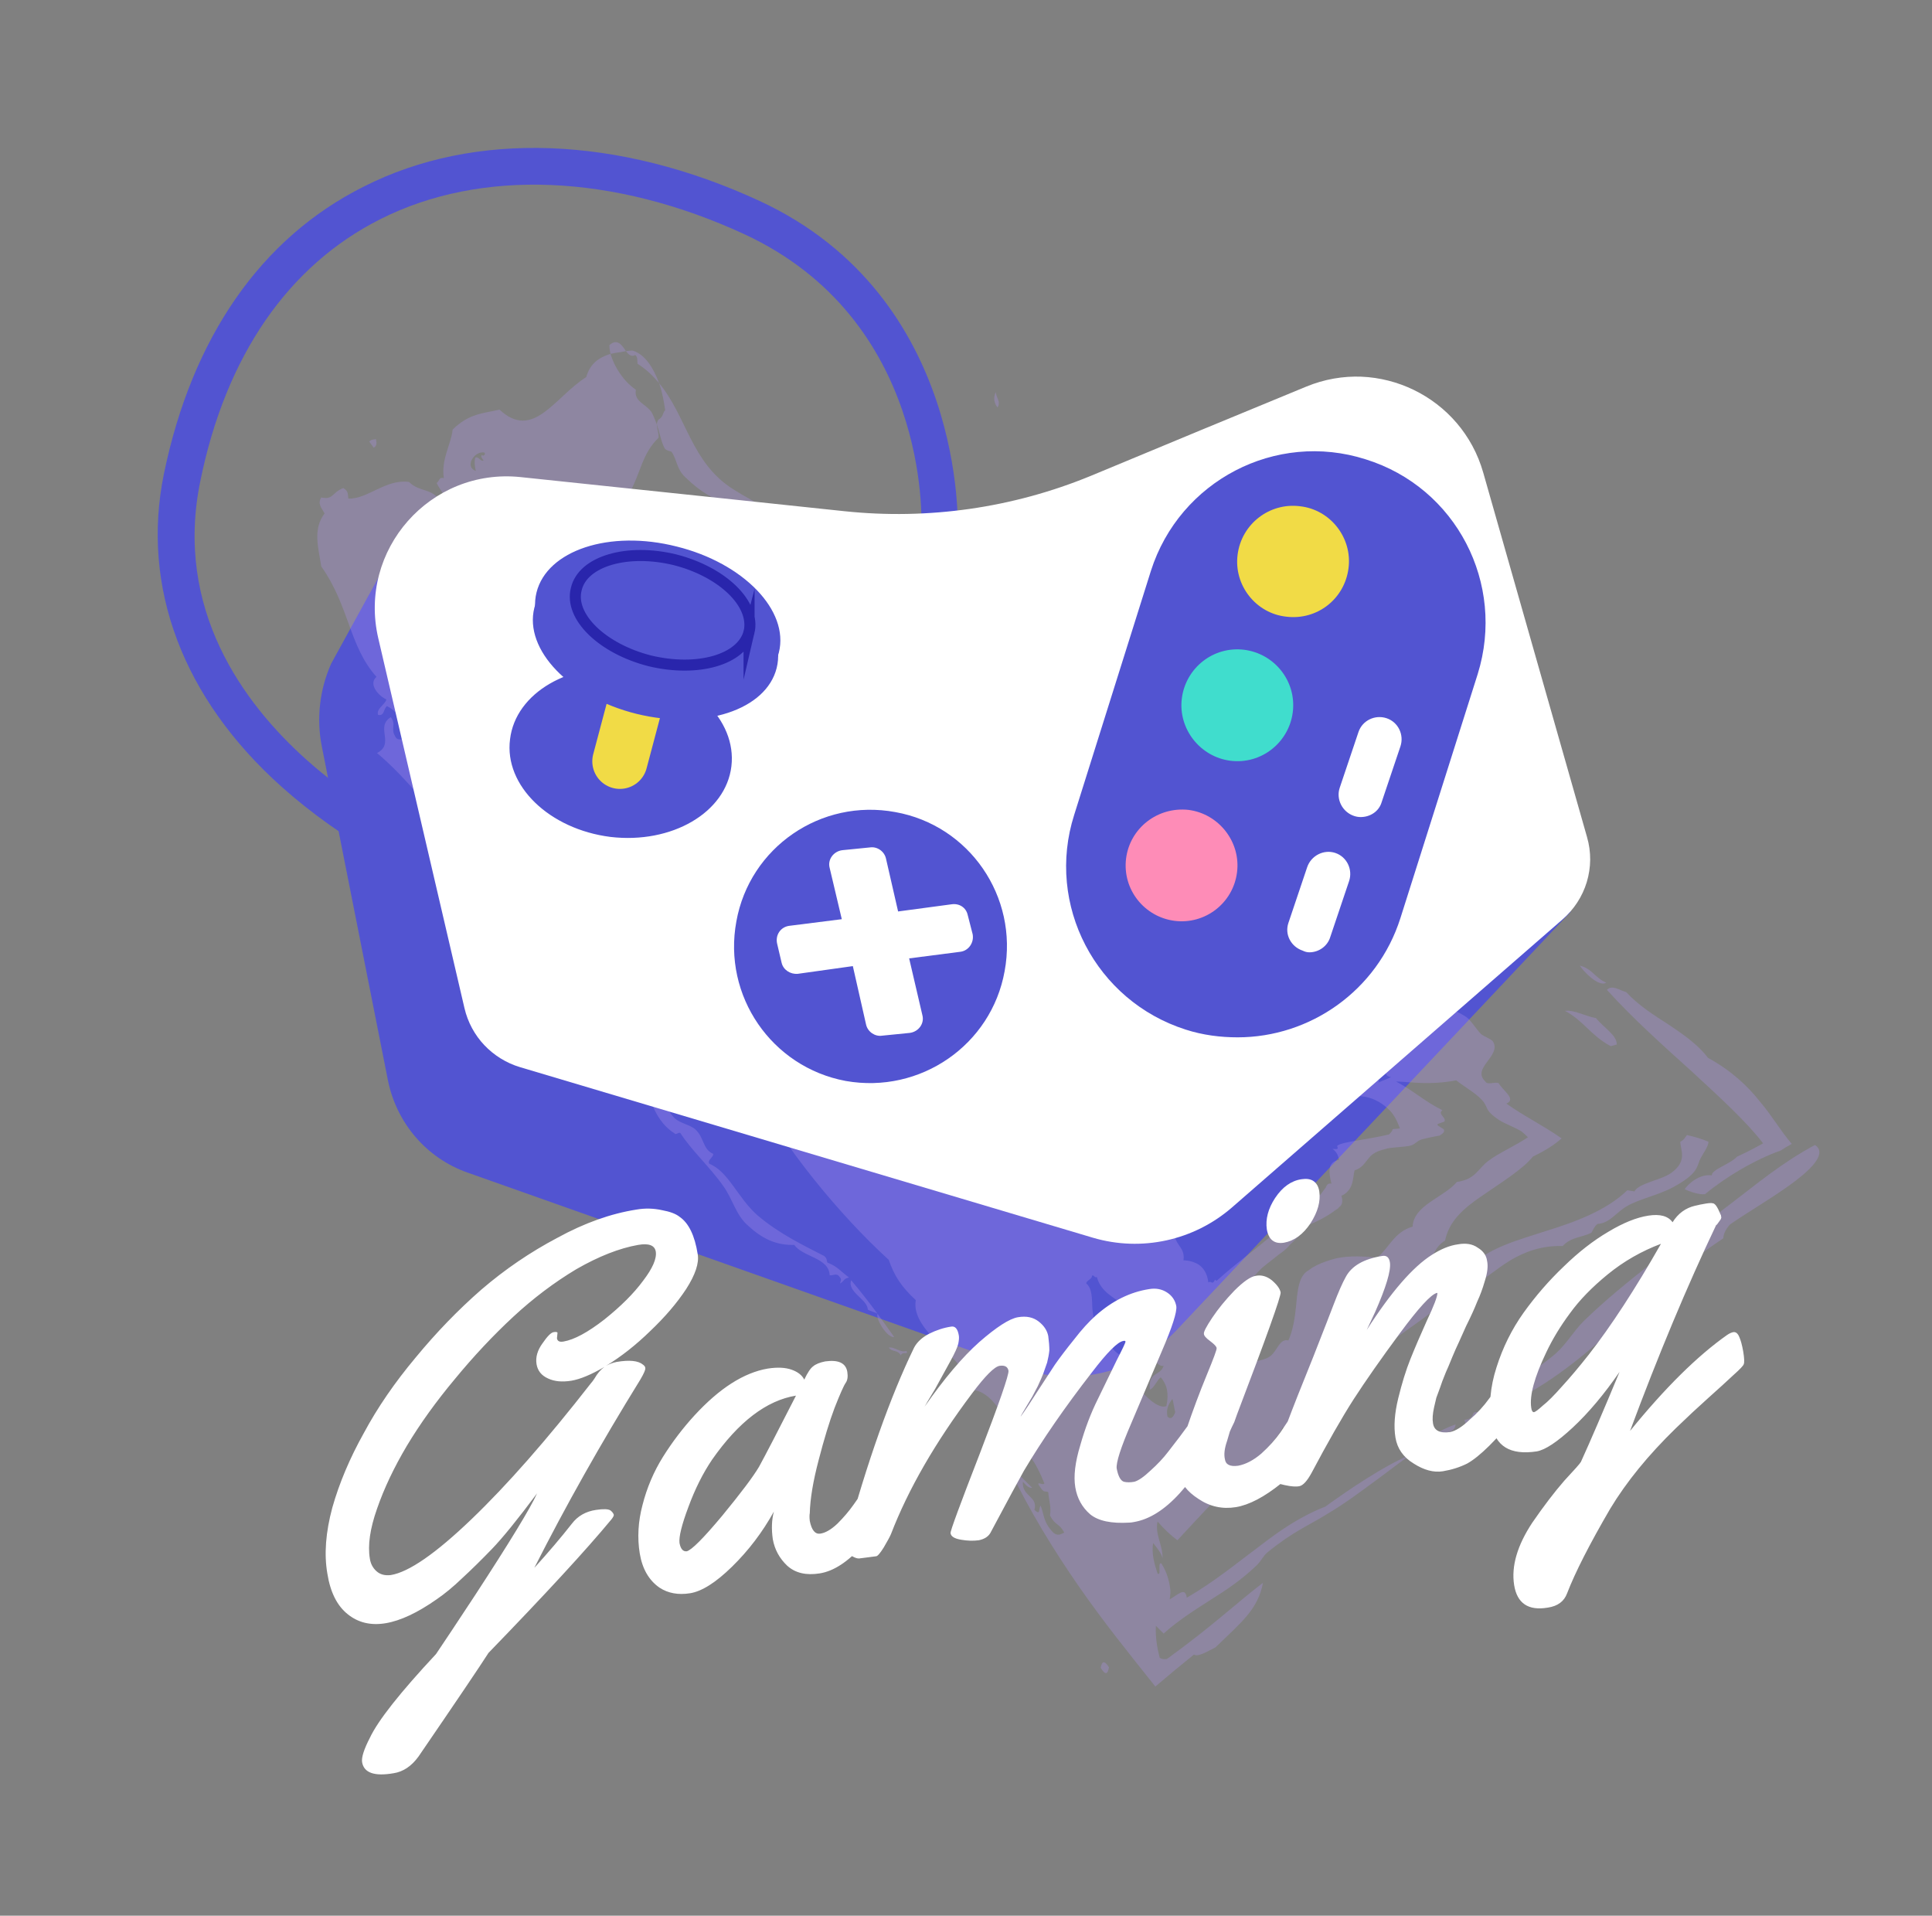 <svg version="1.2" xmlns="http://www.w3.org/2000/svg" viewBox="0 0 350 347" width="350" height="347">
	<rect x="0" y="0" width="350" height="347" fill="#808080" stroke="none"/>
	<title>5886535-ai</title>
	<defs>
		<clipPath clipPathUnits="userSpaceOnUse" id="cp1">
			<path d="m283.04 166.63l-59.86 52.11c-6.91 6.01-16.41 8.07-25.19 5.46l-103.74-30.87c-5.06-1.5-8.92-5.6-10.11-10.73l-15.61-66.98c-3.73-16.01 9.43-30.91 25.78-29.2l58.7 6.17c15.16 1.59 30.48-0.62 44.57-6.43l39.06-16.13c13.2-5.44 28.2 1.82 32.11 15.56l18.79 66.03c1.52 5.45-0.23 11.29-4.5 15.01z"/>
		</clipPath>
	</defs>
	<style>
		.s0 { fill: #5254d1 } 
		.s1 { fill: #ae95ed } 
		.s2 { fill: #ffffff } 
		.s3 { fill: none;stroke: #f1db46;stroke-linecap: round;stroke-miterlimit:10;stroke-width: 10 } 
		.s4 { fill: none;stroke: #2925ac;stroke-miterlimit:10;stroke-width: 2 } 
		.s5 { fill: #f1db46 } 
		.s6 { fill: #40ddcd } 
		.s7 { fill: #fe8cb7 } 
	</style>
	<g id="OBJECTS">
		<g id="&lt;Group&gt;">
			<g id="&lt;Group&gt;">
				<g id="&lt;Group&gt;">
					<g id="&lt;Group&gt;">
						<path id="&lt;Path&gt;" class="s0" d="m138.1 172.8c-32.5 0-65.3-10.8-87.1-30.3-17.9-16-25.5-36.2-21.3-56.7 5.1-24.7 17.6-42.7 36.2-52 20.1-10.2 46.2-9.2 71.7 2.6 37.6 17.4 35.9 59.3 35.9 59.7l-6.6-0.4 3.3 0.2-3.3-0.2c0.1-1.5 1.4-37.8-32.1-53.3-23.6-10.9-47.7-11.9-65.9-2.7-16.7 8.4-28 24.8-32.6 47.4-4.8 23.2 7.8 40.3 19.2 50.5 29.1 26 81.6 35.7 122.1 22.5l2 6.3c-13.1 4.3-27.3 6.4-41.5 6.4z"/>
					</g>
				</g>
				<g id="&lt;Group&gt;">
					<path id="&lt;Path&gt;" class="s0" d="m95.1 179.1l-23.9-79.3-11.2 20.4c-2.1 4.7-2.7 10-1.7 15l12 60.6c1.6 7.7 7 14 14.4 16.6l100 35.4c10 3.5 21 0.9 28.3-6.7l71.6-76z"/>
				</g>
				<g id="&lt;Clip Group&gt;">
					<g id="&lt;Group&gt;" style="opacity: .3">
						<g id="&lt;Group&gt;">
							<g id="&lt;Group&gt;">
								<path id="&lt;Path&gt;" class="s1" d="m66.9 80c0.4-0.5 0.8-0.3 1.2-0.5 0.1 0.6 0.3 1.2-0.4 1.6z"/>
								<path id="&lt;Path&gt;" class="s1" d="m70.8 129.9c1 1.3 0 2.1 0.7 3.3 0.5 1.2 1.2 0.5 1.8 0.8 3.4 6.7 8.2 12.3 13.4 16.2-0.7 0.3-0.3 0.8 0 1.2-1.2 0.8-2.3 1-3.4 0.8-5.4-5.3-9.3-11-15-15.8 3.3-1.7-0.4-4.7 2.5-6.5z"/>
								<path id="&lt;Path&gt;" class="s1" d="m113.3 195.8c-0.2 0.8 0.6 1.7-0.3 2.3q-0.7-1.3 0.3-2.3z"/>
								<path id="&lt;Path&gt;" class="s1" d="m180.2 155.7c1.2 0.8 3 3.1 2.3 4.3 2 0.8 4 1.6 5.8 4.1-0.4 0.6-0.6 1.2-1.2 1.7-4-1.3-11.9-5.6-6.9-10.1z"/>
								<path id="&lt;Path&gt;" class="s1" d="m164.4 247.1c-0.6-1.3 1.4 0.5 0.8-0.5 0.7-0.3 1.2 1.4 0.4 1.7-0.4-0.3-0.7-1.6-1.2-1.2z"/>
								<path id="&lt;Path&gt;" class="s1" d="m199.4 302.1c0.2-1.1 0.6-1.5 1.5-0.1-0.2 1.2-0.6 1.6-1.5 0.1z"/>
								<path id="&lt;Path&gt;" class="s1" d="m265.3 257.2c2.3-0.3 0.8-1.9 2.8-1.3q0.4-0.6 0.9-1.2c0.2-0.1 0.4-0.3 0.6-0.5l0.9-0.7c1.2-1 2.5-2 3.8-2.9 2.7-1.8 5.4-3.6 7.5-5.4 2.1-1.9 3.2-4 5.1-5.9 3.8-3.7 8.2-7.3 12.7-10.8 4.6-3.4 9.2-6.9 13.6-10.2 5-3.8 9.6-7.7 15.6-10.9 2.1 1.4-0.2 4-3.8 6.7-3.6 2.7-8.3 5.4-11.6 7.7-0.8 0.9-1.2 1.8-1.2 2.5-8.7 5.8-14.3 11.4-20.4 16.9-6 5.3-12.5 10.6-20.5 13.9-0.2 0.3-0.5 0.6-0.6 0.8q-0.2 0.3-0.5 0.5-0.4 0.5-1 0.9c-0.6 0.5-1.3 1.1-1.9 2-0.3 0.1-0.7 0.1-0.9-0.1-0.7-0.1-0.9-1.3-1.1-2z"/>
								<path id="&lt;Path&gt;" class="s1" d="m305.2 215.4c0.6-0.9 2.6-2.8 4.9-2.5 0-1.1 3.3-2 4.6-3.4q2.4-1.1 4.7-2.4c-2.9-3.8-7.8-8.3-12.9-13-5.2-4.7-10.6-9.5-15.4-14.8 1-1 2.3 0.1 3.5 0.4 2.2 2.4 4.9 4.1 7.7 5.9 2.7 1.8 5.4 3.7 7.1 6 4.2 2.3 7.2 5.1 9.4 7.9 2.3 2.7 3.8 5.4 5.8 7.7q-1.1 0.6-2 1.2c-4.8 1.7-10.1 4.9-13.7 7.9-0.9 0.2-3-0.5-3.7-0.9z"/>
								<path id="&lt;Path&gt;" class="s1" d="m292.9 189.2l-1.1 0.3c-3.6-1.9-4.9-4.6-8.3-6.4 1.8-0.2 3.7 1 5.6 1.3 1.6 1.9 3.8 3.1 3.8 4.8z"/>
								<path id="&lt;Path&gt;" class="s1" d="m291 178c-1.4 0.9-4.3-2.2-4.8-3.1 2.3 0.6 2.7 2.2 4.8 3.1z"/>
								<path id="&lt;Path&gt;" class="s1" d="m232.6 127.6c-1.1 0.6-4.5 1.3-4.4-1.1-4-0.4-6.4-3.6-10.3-5.6 1.1-0.8-0.7-2.1-1.5-2.1-0.5 1 1.6 0.2 0.4 1.2-2.5-1.3-4.3-3.5-6.3-4 0.2-0.5 0.6-0.2 0.8-0.5 0.2-0.4-0.3-0.6-0.5-0.9 0.5-0.5 2.6 1.5 1.1 1.3 0.4 0.4 0.8 0.1 1.2 0.6-0.7-1.2 1.5-1.1-0.3-2.3 0.4-0.3 0.9 0.5 1.2 0.1 0.3 0.6-0.2 1.3-0.2 1.9 1.2 0.2 4 3.2 4.1 1.4 1.8 0.1 2 4.6 4.3 3.9 2.9 3.1 6 2.9 10.4 6.1z"/>
								<path id="&lt;Path&gt;" class="s1" d="m209.4 115.1c-0.4-0.6-0.4-1.6 0.5-1.7 0.6 0.6 0.1 1.1-0.5 1.7z"/>
								<path id="&lt;Path&gt;" class="s1" d="m207 114.4c-0.9-0.6-0.2-1.3-0.7-1.9 0.9-0.3 1.3 1.3 0.7 1.9z"/>
								<path id="&lt;Path&gt;" class="s1" d="m204.8 109.6c-0.9 0.8-1.5-1.3-2.8-1.5 0.8-0.7 1.8 0.9 2.8 1.5z"/>
								<path id="&lt;Path&gt;" class="s1" d="m200.4 106.8c-0.8 0.1-1.5 0.5-2.4-0.3q1.2-0.5 2.4 0.3z"/>
								<path id="&lt;Path&gt;" class="s1" d="m180.7 73.8q-1-1.3-0.3-2.8c0 0.9 1 1.8 0.3 2.8z"/>
								<path id="&lt;Compound Path&gt;" fill-rule="evenodd" class="s1" d="m192.8 159.1c-5.3-0.5-4.7-7.6-8.7-10.1 0.9-0.6 0-1 0.3-1.5-3.3-2.4-4.7-5.1-7.3-7.7-4.5-4.2-10.5-5.2-14.9-8.5-7.5-5.6-13.9-11.4-19.9-16.4-1.1-1-2.8-1.2-2.7-3.1 11.5 2.6 22.2 19.2 32.7 21.6-0.1-1.8-1.7-3.1-3.6-4.2-3.7-9.7-1.3-19.8-1.8-29.6-2.4-2.5-2.5-1.3-5.4-3.2-2.9-0.4-6.5 2.6-8.8 0.6-6.3 3.4-13.3-1-20.4-5.1-3.5-2-5-2.4-8.2-5.5-1.5-1.4-1.5-3.2-2.4-4.5-0.1-0.2-1-0.2-1.3-0.7-0.6-1.1-0.9-2.8-1.4-4.3 0 0.8 0.4 1.6 0.3 2.4-3.1 3-3.2 6.5-5.4 10.2 3 10.5 12.4 17.1 19.6 24.3-0.5 1.4 1.6 1.8 1 3 4.7 4 9.5 10.4 10.6 15.8 0.7 0.6 1.3 1 2 1.1 0.6 0.9 0.1 1.7 0.4 2.6 1.9 2.3 2.7 4.4 3.8 6.5-0.5 3.6 2.6 8.6 4.3 11.9 3.9 3 7.3 9.8 12 10.6 4.5 7.5 10.2 9 15.1 12 1 3.4 5.6 5 6.6 7.4 0.2 0.3 0.6-0.1 1-0.3 3.1 3.1 5 6.7 7.8 9.8 1.2 3 1.8 6.4 2.8 9.3 1.2 3.7 3.2 6.7 5.3 9.5q1.6 2.1 3.2 4.1 0.7 1 1.4 2.1l0.7 1c0.2 0.3 0.2 0.3 0.2 0.4l0.1 0.2c1.7-0.4 0.7 1.5 1 3 0.3 1.9 1.9 2.2 1.6 4.5 1 0 2 0.3 2.8 0.8 0.8 0.6 1.5 1.5 1.7 3.2 0.6-0.4 0.7 0.6 1.2-0.5q0.1 0.1 0.3 0.2c2.1-1.9 4.5-3.8 6.8-5.6 3.7-3 7.4-6 10.5-8.6q0.8-0.7 1.5-1.4l0.6-0.8 0.3-0.4c0.1-0.1 0.1-0.1 0.1-0.2 0.2-0.4 0.4-0.7 1-0.6-0.7-2.7-0.4-4 1.4-4.3-0.2-0.7-0.3-1.3-1.2-2 1.6 0.2 0.6-0.4 0.9-0.6 1-0.7 5-1 9.3-2q0.5-0.4 0.7-0.9c-0.4-0.1 0.6-0.1 1.3-0.2-0.3-0.8-0.7-1.9-1.6-3-0.9-1-2.3-2.1-4.1-2.6-1.9-0.5-4.4-0.2-5.9-0.2l-0.5-0.4c-1.3 0.1-2.5 0.3-3.5 0.6l-0.4 0.1-0.9-0.4-2-0.9q-1.9-1-3.8-2c-4.9-2.8-9.3-6.2-12.7-10.8-1.4-2-4.1-2.7-5.1-5.1-6-2.7-10.6-9.1-14.8-13.9-3-0.7-4.8-3.4-6.6-5.9-0.1-0.9 0.5-0.4 1.1-0.8zm-73.5-83.1c0.9-0.5 0.7-1.2 1.2-1.7-0.2-1.4-0.5-3.2-1.1-4.9-1.1-1.3-2.3-2.5-3.9-3.5-0.1-0.5 0.1-1.1-0.4-1.6-0.7 0.4-1.2 0-1.7-0.7-0.9 0.2-1.9 0.3-2.8 0.5 0.7 2.4 2.4 5 4.6 6.5-0.4 2.1 1.7 2.5 2.8 4 0.4 0.7 0.7 1.5 1 2.3q0-0.5 0.3-0.9zm0.1-6.6c5 6 5.8 14.4 13.4 19.2 4.6 2.9 8.7 4.7 13.8 6.8 1.2-0.6 3.3-1.7 5.3-0.6 4.8-0.8 11.5-2.2 17.5 0.1 3.2 5 2.7 10.2 2.7 15.3 1.2 4.8 1.6 9.7 2.5 14.6 8.2 8.5 18.5 10.7 27.5 14 0.2 0.5 0.5 0.9 1.1 1.3 3.2-0.8 5.3 1.9 8.6 2.5 1 0.5-0.4 1.1 0.4 1.6 6.1 0.2 10.6 7.8 15.9 9.4 3.9 5.7 11.5 8.9 14.2 13.8 2.3 2.1 4.7 4.3 7 6.4q1.8 1.6 3.5 3.1 1.6 1.4 3.2 2.7c2.5 2.2 6.6 2.6 9.6 4.6 0.8 0.5 1.9 2.3 2.7 3.1 0.6 0.5 1.9 0.9 2.2 1.4 1.5 2.6-4 4.8-1.4 7.2 0.3 0.7 1.7 0 2.4 0.3 0.7 1.3 3.3 2.9 1.4 3.7 2.9 2.1 6.9 4.1 10 6.3-1.2 1.1-2.9 2.2-5.2 3.3-1.8 2.3-5.9 4.8-9.2 7.1-3.4 2.3-6 4.6-6.7 8.1-2.4 1.5-1.7 3.3-4.4 4.9 2.9 0.4 6 0.1 9.3-0.5 3.4-3.2 8.1-4.4 13.3-6.1 5.2-1.6 11-3.7 14.8-7.4l1.3 0.2c0.8-1.5 4.7-2 6.6-3.3 3.1-2.2 1.7-4.2 1.7-5.7q0.1 0 0.2-0.1c0.5-0.3 0.7-0.7 1-1.1 1.4 0.3 2.7 0.7 3.9 1.2 0 1-1.2 2.4-1.6 3.4-0.5 1.2-0.4 2.5-4.9 4.9-2.6 1.4-6.1 2.1-8.3 3.4-1.9 1.1-3.1 3.1-5.3 3.2-0.6 0.5-0.8 1.1-1.1 1.6-1.8 0.9-3.6 0.7-5.2 2.4-3.8-0.1-6.8 1-9.5 2.6-2.6 1.6-5 3.7-7.3 5.1-0.7 0.9-1.2-0.4-1.9-0.2-2.9 3-6.2 5.4-9.2 7.5-3 2.2-5.9 4.1-8.8 6.9-1.9 1.8-3.5 3.8-5.5 5.8-1.9 2-4.2 4-7 5.6-0.9 0.9-1-0.2-1.5-0.5-1.2 2.5-3.8 4.5-5.5 7 0.4 1.5 2.7 0.7 2.2 2.8-1.1-0.1-1.6-1.3-2.4-1.8-4.5 2.5-8.6 7.4-13.4 12.5-1.2-0.9-2.4-2-3.6-3.4-0.5 2.4 1 4.3 0.9 6.7-0.2-1-1-1.9-1.7-2.8-0.3 1.9 0.2 3.7 0.8 5.5 0.8 0.6-0.1-2.1 0.7-1.8 0.9 1.4 1.4 3 1.6 4.6q0.1 0.6-0.1 1.9c1.6-0.9 2.8-2.3 3.1-0.3 5-2.9 9.1-6.3 13-9.2 3.9-3 7.5-5.5 12.1-7.3 4.4-3.2 10.7-7.4 15-9.2 1.1-1.2 2.7-2.5 4.5-3.7 1.2-0.8 2.7-1.5 4.1-2-0.2 1.8-2.1 1.3-3.1 1.9-0.4 0.2-0.6 0.3-1 0.6l-1.3 0.9q-1.2 0.9-2.5 1.9-2.6 1.9-5.1 3.8c-3.4 2.5-6.8 5.1-10.2 7.1-3.5 2.2-6.1 3.1-10.9 7-0.8 0.7-1.1 1.5-1.9 2.3-2.7 2.6-5.5 4.5-8.4 6.3-2.8 1.8-5.7 3.6-8.5 6.1q-0.7-0.7-1.4-1.4c-0.1 2 0.2 3.9 0.7 5.8 0.3 0.2 0.8 0.3 1.3 0.2 8.3-6 12.3-9.9 17.4-13.8-0.9 4.9-4.1 7.3-8.6 11.7-1.6 0.8-3.2 1.8-3.9 1.3q-3.6 2.9-7 5.8c-4.7-5.9-9.4-11.7-13.9-18.2-4.5-6.5-8.9-13.6-12.6-21.4 0.5 0.5 0.2-0.2-0.2-0.7 1.3 1.2 3 2.9 4.4 4.3-0.5 0.1-1-0.3-1.7-1.1-0.2 2.7 2.8 2.6 2.1 5.1 1.1 1 0.7 0 1.1-0.8 0.7 1.6 0.4 2.9 2.3 4.9 0.8 0.7 1.4 0.3 2 0-1-1.8-1.6-1.2-2.6-3.1 0.3-1.3-0.2-2.8-0.3-4.2-0.4-0.3-0.7 0.2-1.3-0.7-1.3-1.7 0.3-0.4 0.6-0.9-1.1-2.7-2.9-6.6-4.9-5.6-0.6-3.7-4.1-11.3-8.2-11.3q-0.2-1.2-1-2.4c-0.4-0.8-1.2-1.9-1.5-2.3-1-1.2-2.3-2.4-3.5-3.6-2.4-2.5-4.7-5.1-4.2-8-2.6-2.4-3.9-4.4-4.9-7.3-8.8-8-19.4-20.8-24.7-31.4-2.2-1.1-4.4-2.9-6.3-6-3.6-2.7-7.8-1.3-11.6-2.8-0.5 0.6-0.2 1.4-0.1 2.1-1.6 0-0.6-2.8-2-2.8-1.6 1.5 1.8 3.8 1 6.4 2.3 3.2 2.4 5.8 4.6 8.5 1 1.3 3 1.4 4.1 2.4 1.6 1.5 1.3 3.6 3.2 4.4 0.1 0.6-1.1 1.1-0.7 1.8 3.5 1.4 5.2 6.3 8.8 9.4 3.9 3.3 8.3 5.4 12 7.3 0.6 0.5 0.4 0.8 0.6 1.2 1.8 0.7 2.3 1.5 3.9 2.7-1.1 0.3-0.6 0.4-1.6 1.1 0-0.4 0.4-0.7-0.1-1.2-0.5-0.8-1.2-0.2-1.8-0.3-0.1-3.2-4.9-3.3-6.4-5.5-3.4 0.1-5.9-1.2-8.4-3.5-2.2-1.9-2.8-4.9-4.5-7.2-2.3-3.3-5.8-6.5-7.7-9.5-0.3-0.4-0.8 0.4-1.1 0-4.4-2.8-4.8-8.3-6.6-12.9-1.1-2.8-5.1-4.6-3.8-8.5-7.2-5.3-13.1-13.8-14-21.6-1.7-2.2-3.2-4.4-3.4-6.4-5.3-3.9-4.3-9-9.6-13.1-0.8 0-1.7 0-2.6 0.7-1.3-2-1.6-3.8-1.2-5.5-3-1.4-5-5.3-7.7-6.2 0.2-1.2-1.9-3.3-3.2-3.9-0.7 0.6-0.4 1.8-1.6 1.6-0.4-1.1 1.2-1.8 1.5-2.8-1.5-0.7-3.3-2.8-1.8-4.1-5-5.6-4.9-12.8-10-20-0.5-3.3-1.6-6.7 0.6-9.6-0.6-1.1-1.3-1.7-0.6-2.9 2.2 0.5 1.9-0.9 4-1.7 0.9 0.6 0.8 0.9 0.9 1.9 3.4 0.2 6.8-3.6 11-3 2 2 4.3 0.9 6.1 4 1.1-1-0.5-2.5-1.1-3.8 0.6-0.5 0.4-1.1 1.3-0.9-0.5-3.5 1.3-6 1.6-8.8 3-2.9 5.4-2.9 8.5-3.6 6.1 5.7 10-2.3 15.7-5.9 0.7-2.5 2.4-3.6 4.4-4.2q-0.2-0.8-0.2-1.6c1.5-1.3 2.3 0.1 3 1.1q0.6-0.1 1.2-0.1c2.3 0.7 3.8 3.2 4.8 5.9zm-33.2 15.9c-0.2-0.8-0.3-1.7-0.1-2.4 0.6-0.3 1 0.8 1.5 0.5-0.2-0.3-0.6-0.7-0.3-1 0.2 0.3 0.7 0 0.5-0.4-1.7-0.5-3.8 2.5-1.6 3.3zm1.8 14.6c-1.5-0.3-1.7 2-1.3 3 0.3 1.1 3.4 4.6 5.8 2.5-2.3-0.8-2.8-5.2-4.5-5.5zm16.7 18c1.3-2.5-1.9-5.5-1.8-7.9-0.5 0-0.9 0.1-1.5 0.7 2 3.1 1.7 4.4 3.3 7.2zm0 6.7c0.6-0.7 0.1-1.6 0.3-2.3-0.5 0.4-0.8-0.5-1.4 0.2 0.8 0.8 0.2 1.3 1.1 2.1zm3.9-2.4c2.5 1.3 3.6 5.5 5 8.6 3.6 0.8 6.8 5 10.4 6.6-1.1-3-5.3-4.4-7.7-7.3-2.8-3.5-4.4-7.6-5.8-11.3-1.6 0.9-0.9 2.3-1.9 3.4zm-0.9 6.5c1.4-1.1-0.5-2.9-1.6-3.8l-0.8 0.5c0.7 1.7 0.8 2.4 2.4 3.3zm0.7 0.4q-0.7 0.5-1.3 0.5c0.5 1.4 2.3 0.6 1.3-0.5zm-3.7 18.5c3.1 4.5 4.1 8.5 6.8 12.2 6.6 3.5 8 9.9 13.7 15.7 3.6-3.3 5.1 1 8.1-0.4-6.1-13.9-13.8-22.8-23.3-31.7-0.6-0.1-1.4 0.8-1.9 0.1-1.5-2.4-3.5-1.9-4.4-3.9-0.6-1.1 0-2.5-0.5-3.9-0.2-0.7-1.7-1.1-1.1-2.1-3.6 4.7-0.6 9.4 2.6 14zm-7.1 5.6c-0.7 2.2 1.9 3.7 2.9 6.3 0.5 1.4 0.2 3.5 0.8 4.8 2.7 6.6 5.9 8.2 11.1 8.3 0.7 2.3 4 1.6 4.7 3.7 0.7-3.5-5.5-8-7-11.3-0.4-1.5-0.3-2.9-1.7-4.6-0.2-0.7 0.8-1.2 0-2.1-3.8-0.2-6.7-7-10.8-5.1zm29.4-13.3c-1.2-0.9-1-1.7-2.2-1.8 0.5 0.7 0.9 2.6 2.2 1.8zm28.5 38.3c3.1 13.9 13 24.1 21.1 36.3 3 0.9 7.3 2.8 9.8 2-3.1-1.1-4.2-4.2-5.6-7.2-3-0.4-3.6-3.4-5.6-5.6-1.8-1.9-3.4-2.1-4.5-3.4-3.7-4.5-3.5-7.7-5.7-11.8-2.5-4.3-6-7.2-8.7-10.8zm41.3 54.3c1.1 0.9 1 2.7 1.1 4.6 0.2 1.9 0.5 3.8 1.8 4.3-0.3-0.4-0.7-0.8-0.1-1.2 1 2.2 1.6 4.5 3.5 5.3 1 4.1 6 10.1 8.2 9.2 0.5-2.3 0.1-3.9-1-5.2-0.6 0.3-1.3 2.1-2 2.2-0.3-3.3 1.9-2.4 2.5-4.3-1.6 0.4-2.5-3.7-4.1-3.5 0.8-2.8-1.4-2.7-2.3-4.3-0.7-1.1-0.7-2.6-1.2-3.3-1.3-1.4-3.7-2.1-4.5-5-0.4 0.3-0.5-0.5-0.9-0.2 0.2 0.5-1.1 0.9-1 1.4zm14.7 24.1q0.8 0.8 1.4-0.8c-0.2-0.8-0.3-1.7-0.5-2.4-0.6 0.8-1.2 1.7-0.9 3.2zm12.1-18.2c-0.4 3.5-0.4 6.7-0.9 11.2 1.4-1.8 2.6-2.4 3.8-2.8 1.2-0.3 2.4-0.4 3.4-1 1.5-0.9 1.8-3.4 3.5-3 0.8-1.7 1.2-4.1 1.4-6.3 0.2-2.2 0.4-4.2 1.2-5.4q0.4-0.6 0.9-0.9c0.1-0.1 0.5-0.3 0.7-0.5q0.5-0.3 0.9-0.5c1.2-0.6 2.5-1 3.7-1.3 2.5-0.5 5.1-0.3 7.3-0.1 2.1-1.7 3.1-4.7 6.4-5.6 0.1-1.9 1.4-3.2 3.1-4.4 1.7-1.2 3.9-2.4 4.9-3.7 3.5-0.5 3.8-2.4 5.7-3.8 1.8-1.4 5-2.8 7.2-4.3q-0.5-0.5-1.1-1c-1-0.7-3-1.4-4.1-2.1-2.4-1.6-2-2-2.7-3.1-1-1.5-3.3-2.7-5.1-4.1-4.8 0.9-7.9 0.3-10.9 0.2 3.4 1.8 5 3.5 8.4 5.2-0.9 0.7 0.7 1.3 0.4 2-0.1 0.2-1.3 0.4-1.3 0.6 0 0.3 1.2 0.7 1.2 1 0.1 0.4-0.3 0.7-0.8 1-1.2 0.2-2.5 0.5-3.3 0.7-1 0.4-1 0.8-1.9 1.1-1.1 0.3-3.6 0.3-4.5 0.6-2.1 0.5-2.7 1.1-3.3 1.9-0.6 0.7-1.1 1.6-2.4 2-0.2 0.7-0.2 1.6-0.5 2.5-0.3 0.9-0.9 1.7-1.9 2.1 0.2 0.5 0.2 1 0.1 1.4q-0.1 0.3-0.3 0.5c0 0-0.3 0.2-0.4 0.4l-0.6 0.4c-1.6 1.2-3.5 2.1-4.8 2.6q-0.8 1-1.7 2l-1 1c-0.3 0.3-0.8 0.7-0.8 0.8-0.5 0.6-1.2 1.1-1.9 1.6-1.3 1.1-2.6 1.9-3.7 3.1-1.5 1.6-3.2 3.8-5.1 5.4 0 1.9 0.6 1.5 0.8 2.6zm27.1-46.1c-0.4-0.4-1.4-0.4-1.9-0.7-0.7-0.4-0.8-1.4-1.4-2q-0.5-0.6-1.1-1.1l-2.4-2q-2.3-2-4.6-4c-3.1-2.6-5.9-5.2-7.9-7.8-0.6-0.8-0.9-2.2-1.6-3-0.2-0.2-1.5-0.4-1.7-0.6-1.5-1.3-2.3-3.8-3.7-5.1-0.5-0.5-1.6-0.5-2.2-1-2.3-1.7-4.2-5.7-7.1-8-1.3-1.1-2.4-2-3.6-3-3.1-2.4-5-2.2-7.5-3.2-2-0.8-3.8-2.4-5.8-3.1-2.2-0.9-6-1-8.1-3.4-3.3 0.4-5.9-3.6-9.4-4.1 4.8 7.7 11.5 7.4 18.3 11.4 2.1 3.7 6.5 6.5 7.7 9.8 3.1 1.1 5.8 5.8 8.3 8.5 3.8 0.3 5.1 4.6 7.9 7 2.5 2.1 5.9 3.8 8.5 6.2 2.5 2.1 4.8 4.7 7.4 7 0.5 0.9 0.6 2 1.1 2.9q0.8 0.6 1.5 1c0.4 0.2 0.5 0.2 0.8 0.3q0.7 0.1 1.4 0.3c0.9 0.2 2 0.4 2.9 1 1.2-0.2 3.8-0.6 3.2 0.5 1-0.5 1.6-0.6 2.3-1-1.7-0.2-0.5-1.9-1.3-2.8zm-59.9-35.7c0.2 0.9 0.4 0.3 1.1 0.9 1-0.8-0.5-2-1.1-0.9z"/>
								<path id="&lt;Path&gt;" class="s1" d="m159 238c-0.6-0.4-1.2-0.4-1.8-0.8 0-1.8-3.8-3.2-3-5.3 3.1 3.7 5.2 6.6 7.8 10.3-1.5 0.1-3.5-3.7-3-4.2z"/>
								<path id="&lt;Path&gt;" class="s1" d="m163.2 245.5c-0.7-1.1-1.5-0.5-2.2-1.4 1.1-0.2 2.1 1 3.2 0.6 0.5 0.8-0.7 0-1 0.8z"/>
								<path id="&lt;Path&gt;" class="s1" d="m212.8 113.7c-2.3 0.2-5.1-3.2-7.5-3.7 2.8 0 4.9 2.8 7.5 3.7z"/>
							</g>
						</g>
					</g>
					<g id="&lt;Group&gt;" clip-path="url(#cp1)">
						<path id="&lt;Path&gt;" class="s2" d="m283 166.6l-59.8 52.1c-6.9 6-16.4 8.1-25.2 5.5l-103.8-30.9c-5-1.5-8.9-5.6-10.1-10.7l-15.6-67c-3.7-16 9.5-30.9 25.8-29.2l58.7 6.2c15.2 1.6 30.5-0.6 44.6-6.4l39-16.2c13.2-5.4 28.2 1.9 32.1 15.6l18.8 66c1.6 5.5-0.2 11.3-4.5 15z"/>
					</g>
				</g>
				<g id="&lt;Group&gt;">
					<path id="&lt;Path&gt;" class="s0" d="m182 175.9c2.5-13.5-6.4-26.4-19.8-28.8-13.5-2.5-26.4 6.4-28.8 19.8-2.5 13.5 6.4 26.4 19.8 28.9 13.5 2.4 26.4-6.5 28.8-19.9z"/>
				</g>
				<g id="&lt;Group&gt;">
					<path id="&lt;Path&gt;" class="s2" d="m176.2 169.2l-0.9-3.5c-0.3-1.3-1.5-2.1-2.9-1.9l-9.7 1.3-2.2-9.6c-0.3-1.3-1.6-2.2-2.9-2l-5 0.5c-1.6 0.2-2.7 1.7-2.3 3.2l2.2 9.3-9.5 1.2c-1.6 0.2-2.6 1.7-2.2 3.3l0.8 3.4c0.3 1.3 1.6 2.1 2.9 2l10-1.4 2.4 10.6c0.3 1.3 1.6 2.2 2.9 2l5-0.5c1.6-0.2 2.7-1.7 2.3-3.2l-2.4-10.3 9.3-1.2c1.5-0.2 2.5-1.7 2.2-3.2z"/>
				</g>
				<g id="&lt;Group&gt;">
					<g id="&lt;Group&gt;">
						<path id="&lt;Path&gt;" class="s0" d="m92.4 133.9c-1.1 8.4 7.1 16.3 18.2 17.7 11.1 1.3 20.9-4.4 21.9-12.8 1-8.4-7.1-16.3-18.2-17.7-11.1-1.3-20.9 4.4-21.9 12.8z"/>
					</g>
					<g id="&lt;Group&gt;">
						<path id="&lt;Path&gt;" class="s3" d="m120.8 105.9l-8.5 32"/>
					</g>
					<g id="&lt;Group&gt;">
						<path id="&lt;Path&gt;" class="s0" d="m96.8 110.1c-1.9 7.6 6.4 16.2 18.5 19.2 12.2 3 23.5-0.7 25.4-8.3 1.9-7.6-6.4-16.2-18.5-19.2-12.1-3-23.5 0.7-25.4 8.3z"/>
					</g>
					<path id="&lt;Path&gt;" class="s0" d="m97.2 107.3c-1.9 7.6 6.4 16.2 18.5 19.2 12.1 3 23.5-0.7 25.4-8.3 1.9-7.6-6.4-16.2-18.5-19.2-12.2-3.1-23.5 0.7-25.4 8.3z"/>
					<g id="&lt;Group&gt;">
						<path id="&lt;Path&gt;" class="s4" d="m135.7 114.5c-1.3 5-9.3 7.3-18 5.2-8.6-2.2-14.6-8-13.3-13 1.2-5.1 9.3-7.4 17.9-5.3 8.6 2.2 14.6 8 13.4 13.1z"/>
					</g>
				</g>
				<g id="&lt;Group&gt;">
					<path id="&lt;Path&gt;" class="s0" d="m224.2 187.9c-3.1 0-6.3-0.4-9.4-1.4-16.3-5.2-25.4-22.6-20.2-38.9l13.9-44.2c5.2-16.3 22.6-25.4 38.9-20.2 16.4 5.1 25.4 22.5 20.3 38.9l-14 44.2c-4.2 13.2-16.4 21.6-29.5 21.6z"/>
				</g>
				<g id="&lt;Group&gt;">
					<path id="&lt;Path&gt;" class="s5" d="m224.2 100.5c-0.7 5.5 3.3 10.6 8.8 11.2 5.6 0.7 10.6-3.2 11.3-8.8 0.7-5.5-3.3-10.6-8.8-11.2-5.5-0.7-10.6 3.2-11.3 8.8z"/>
				</g>
				<g id="&lt;Group&gt;">
					<path id="&lt;Path&gt;" class="s6" d="m214.1 126.5c-0.7 5.5 3.3 10.6 8.8 11.3 5.6 0.7 10.6-3.3 11.3-8.8 0.7-5.6-3.3-10.6-8.8-11.3-5.6-0.7-10.6 3.3-11.3 8.8z"/>
				</g>
				<g id="&lt;Group&gt;">
					<path id="&lt;Path&gt;" class="s7" d="m204 155.5c-0.7 5.6 3.3 10.6 8.8 11.3 5.5 0.7 10.6-3.2 11.3-8.8 0.7-5.5-3.3-10.6-8.8-11.3-5.6-0.6-10.6 3.3-11.3 8.8z"/>
				</g>
				<g id="&lt;Group&gt;">
					<path id="&lt;Path&gt;" class="s2" d="m237.2 172.5q-0.6 0-1.2-0.3c-2.1-0.7-3.3-2.9-2.6-5l3.4-10.1c0.7-2.1 3-3.3 5.1-2.6 2.1 0.7 3.2 3 2.5 5.1l-3.4 10.1c-0.5 1.7-2.1 2.8-3.8 2.8z"/>
				</g>
				<g id="&lt;Group&gt;">
					<path id="&lt;Path&gt;" class="s2" d="m246.5 148q-0.6 0-1.2-0.2c-2.1-0.7-3.3-3-2.6-5.1l3.4-10.1c0.7-2.1 3-3.2 5.1-2.5 2.1 0.7 3.2 3 2.5 5.1l-3.4 10.1c-0.5 1.7-2.1 2.7-3.8 2.7z"/>
				</g>
			</g>
			<path id="Gaming" class="s2" aria-label="Gaming"  d="m126.4 227.2q0.4 2.4-2.1 6.3-2.5 3.8-6.5 7.6-3.9 3.8-8 6.3 0.9-0.5 1.9-0.7 3.5-0.6 4.8 0.5 0.4 0.3 0.4 0.6 0.1 0.4-0.9 2.1-10.7 17.3-19.2 34.1 3.9-4.3 6.8-8 1.6-2.1 4.4-2.5 2-0.3 2.6 0.1 0.5 0.4 0.6 0.8 0 0.3-0.5 0.9-6.7 8.1-22.2 24.1-2.5 3.9-12.7 18.8-1.9 2.6-4.5 3-5.2 0.9-5.7-2-0.2-1.3 1.4-4.4 2.2-4.7 12-15.2 2.1-3.1 7.1-10.7 9.4-14.4 11.2-18.4-5.3 7.1-8.2 10.1-2.9 3-5.4 5.3-2.4 2.3-4.6 3.8-10.4 7.3-16.1 2.7-2.9-2.3-3.7-7.4-0.9-5.2 0.9-11.9 1.9-6.7 5.7-13.5 3.7-6.9 9.4-13.7 5.6-6.8 11.9-12.3 6.4-5.5 13.8-9.4 7.3-4 14.3-5.1 2.3-0.4 4.6 0.1 2.2 0.4 3.2 1.2 2.5 1.7 3.3 6.8zm-25.4 14.2l-0.1 1q0.1 0.8 1.2 0.6 2.9-0.5 7.4-4 4.5-3.6 7-7 2.6-3.4 2.3-5.3-0.3-1.7-3.2-1.2-5.1 0.9-11.2 4.4-6 3.6-11.4 8.6-5.5 5.1-10.6 11.3-5.1 6.1-8.7 12.1-3.5 5.9-5.4 11.4-1.9 5.4-1.3 9 0.2 1.4 1.2 2.3 1 0.9 2.6 0.7 4.9-0.8 14.6-10.1 9.7-9.3 21.7-24.7 0.2-0.2 0.6-0.8 0.8-1.4 1.8-2.1-3.6 2.1-6 2.5-2.5 0.4-4.2-0.4-1.8-0.8-2.1-2.6-0.3-1.9 1.1-3.8 1.3-1.9 2-2 0.6-0.1 0.7 0.1zm48.5 5.2q3.6-0.5 4 1.9 0.2 1.3-0.3 2-0.5 0.7-2 4.5-1.4 3.7-2.9 9.5-1.5 5.7-1.6 9.6-0.1 0.5 0 1.4 0.5 2.5 1.9 2.3 1.4-0.2 3.1-1.8 1.7-1.7 2.9-3.4 1.3-1.8 2.4-3.7 1.2-1.8 1.4-2.1 0.3-0.2 0.9-0.3 0.8-0.2 1.3 1.1 0.4 1.4 0.6 2.8 0.2 1.5 0 2.1-0.9 2.9-4.9 7.4-4 4.5-7.8 5.1-3.7 0.6-5.9-1.4-2.1-2-2.6-4.8-0.4-2.8 0.2-5-3.1 5.6-7.6 10-4.4 4.3-7.6 4.8-3.2 0.5-5.5-1-2.9-2-3.6-6.2-0.7-4.3 0.5-8.8 1.2-4.7 3.7-8.7 2.5-4 5.7-7.5 6.8-7.4 13.3-8.5 2.6-0.4 4.3 0.2 1.7 0.6 2.3 1.8 0.9-1.9 1.6-2.4 0.7-0.6 2.2-0.9zm-5.3 6.2q-8 1.3-15.2 11.6-2.5 3.7-4.3 8.6-1.8 4.8-1.6 6.5 0.3 1.6 1.3 1.5 1.3-0.3 6.4-6.4 5.1-6.2 6.7-8.9 1.7-3.1 6.7-12.9zm14.5 29.1l-2.3 0.3-0.8 0.1q-0.5 0-1.2-0.4-0.5-0.3-0.9-0.4-0.3-0.2-0.3-0.6-0.1-0.6 0-1.8 5.9-21.6 12.4-35 0.8-1.5 2.7-2.5 2-1 4-1.3 1.1-0.2 1.4 1.6 0.1 0.5-0.1 1.5-0.2 0.9-1.4 3.1-1.2 2.2-2.8 5.1-1.7 2.8-1.9 3.2 5.3-7.6 9.9-11.7 4.7-4.1 7-4.5 2.3-0.4 3.8 0.8 1.4 1.1 1.7 2.6 0.2 1.5 0.2 2.6-0.1 1-0.4 2.2-0.4 1.2-0.7 2-0.3 0.8-1 2.3-0.7 1.3-1 1.9-0.3 0.5-1.2 2-0.9 1.5-0.9 1.6 1.1-1.5 3-4.5 1.9-2.9 3.2-4.9 1.4-2 3.5-4.6 2-2.6 3.9-4.3 4.5-4 9.7-4.8 1.8-0.3 3.2 0.6 1.4 0.9 1.7 2.5 0.2 1.6-2.6 8.1-2.8 6.6-5.6 13.2-2.8 6.5-2.6 8.1 0.4 2.1 1.3 2.4 0.8 0.2 1.9 0 1.1-0.3 2.9-2 1.9-1.7 3.2-3.4 2.2-2.8 4-5.3 0.4-0.5 1-0.6 0.9-0.1 1.3 1.2 0.4 1.3 0.6 2.8 0.3 1.4 0.1 2-0.9 2.9-4.9 7.4-4.1 4.5-8.3 5.2-0.5 0.1-0.8 0.1-4.9 0.3-7.1-1.5-2.2-1.9-2.7-4.9-0.5-3 0.9-7.6 1.3-4.6 3.2-8.4 1.9-3.9 3.4-7 1.6-3.1 1.6-3.4-0.1-0.2-0.4-0.1-1.5 0.2-5.7 5.7-7.3 9.4-12.3 17.8-1.3 2.3-6.1 11.3-0.6 1-2.1 1.3-1.5 0.2-3.2-0.1-1.8-0.3-1.9-1.2-0.1-0.5 5.3-14.4 5.3-13.8 5.2-15-0.2-1.1-1.6-0.9-1.4 0.2-5 5-10 13.3-14.7 25.5-0.3 0.7-1.3 2.4-1 1.6-1.4 1.6zm80.3-66.1q0.4 2.7-1.6 5.8-2 3-4.8 3.5-2.6 0.4-3.1-2.4-0.4-2.8 1.5-5.7 2-3 4.8-3.4 1.3-0.2 2.1 0.3 0.9 0.6 1.1 1.9zm-0.9 42.1q0.2 1.4 0 2-1.5 5.1-6 8.8-4.6 3.7-8.2 4.3-3.7 0.6-6.8-1.5-3.1-2-3.5-4.6-0.4-2.6 1.3-7.9 1.8-5.3 3.7-9.9 1.9-4.6 1.8-4.9 0-0.4-1.2-1.3-1.1-0.8-1.1-1.3-0.1-0.5 1.5-2.9 1.6-2.4 4-4.9 2.5-2.5 3.9-2.7 1.5-0.3 2.9 0.8 1.4 1.2 1.6 2.2 0.1 1.1-7.9 22.1-0.1 0.3-0.5 1.4-0.5 1-0.8 1.7-0.2 0.7-0.5 1.7-0.7 2-0.4 3.3 0.2 1.5 2.4 1.2 2.1-0.4 4.2-2.2 2.1-1.9 3.5-3.9 3.6-5.5 4.2-5.6 1.2-0.2 1.9 4.1zm21.5-0.1q0.3 2 3.1 1.6 1.5-0.3 3.5-2.2 2.1-1.8 3.6-3.9 4.1-5.6 4.8-5.7 1.2-0.2 1.7 3.3 0.6 3.5-1.4 5.2-5.7 7.1-9.1 9-2 1-4.4 1.4-2.5 0.4-5.3-1.4-2.8-1.7-3.3-4.7-0.5-3 0.5-7.1 1-4.1 2.2-7.1 1.2-3 3-7 1.9-4 1.9-5h-0.1q-1.6 0.4-6.7 7.3-5.1 6.9-8.4 12-3.2 5-7.6 13.3-1.2 2.2-2.2 2.4-0.9 0.2-2.7-0.2-1.8-0.4-2.2-0.6-0.4-0.2-0.5-0.8-0.1-0.5 0.1-1.4 0.2-0.9 0.4-1.4 0.2-0.6 0.7-1.9 0.6-1.2 2-5.2 1.5-4 4.7-11.9 3.1-7.9 3.7-9.5 1.3-3.4 2.2-5 1.6-3 6.6-3.8 1.2-0.2 1.4 1.2 0.3 2.2-2.7 9l-1.5 3.2q6.6-10.3 11.8-13.6 2.5-1.6 4.7-1.9 2.2-0.4 3.6 0.6 1.5 0.9 1.7 2.4 0.3 1.4-0.4 3.6-0.6 2.1-1.4 3.8-0.7 1.8-2 4.4-1.2 2.7-1.3 2.9-0.1 0.2-0.6 1.3-0.4 0.9-0.6 1.4-0.2 0.5-0.7 1.7-0.5 1.1-0.8 1.9-0.3 0.7-0.7 1.9-0.4 1.1-0.7 1.9-0.2 0.8-0.4 1.7-0.4 1.8-0.2 2.9zm23.7-28.4q4-3.9 8.1-6.3 4-2.4 7.2-2.9 3.2-0.5 4.4 1.2 1.5-2.4 4.1-3 0.8-0.2 2-0.4 1.2-0.2 1.5 0.1 0.3 0.2 0.7 1 0.4 0.9 0.4 0.9 0.1 0.1 0.1 0.4 0.1 0.1-0.1 0.5-0.2 0.3-0.5 0.7-0.2 0.3-0.3 0.3-7.9 16.6-15.6 37.3 9.5-11.7 17.6-17.4 0.6-0.4 1.1-0.5 0.7-0.1 1.1 0.9 0.4 0.9 0.7 2.6 0.3 1.8 0.1 2.3-0.1 0.4-1.9 2-1.7 1.6-4.5 4.1-2.8 2.5-5.9 5.5-7.5 7.3-11.9 14.6-5.6 9.6-7.8 15.3-0.8 2.2-3.5 2.6-5.3 0.9-6.1-4.1-0.8-5.1 3.3-11.3 3.1-4.5 5.8-7.6 2.8-3 3-3.4 2.6-5.7 7-16.3-4.2 6.1-8.5 10.1-4.2 3.9-6.5 4.3-7.2 1.1-8.2-5-0.8-4.9 0.9-10.2 1.7-5.4 4.9-9.9 3.3-4.6 7.3-8.4zm17.6-4.1q-5.3 2-9.6 5.5-4.3 3.5-6.9 7.1-2.6 3.5-4.3 7.1-3.2 6.7-2.7 10 0.1 0.8 0.5 0.8 0.4-0.1 1.6-1.2 1.3-1 3.5-3.5 2.2-2.4 4.8-5.7 6.1-7.8 13.1-20.1z"/>
		</g>
	</g>
</svg>